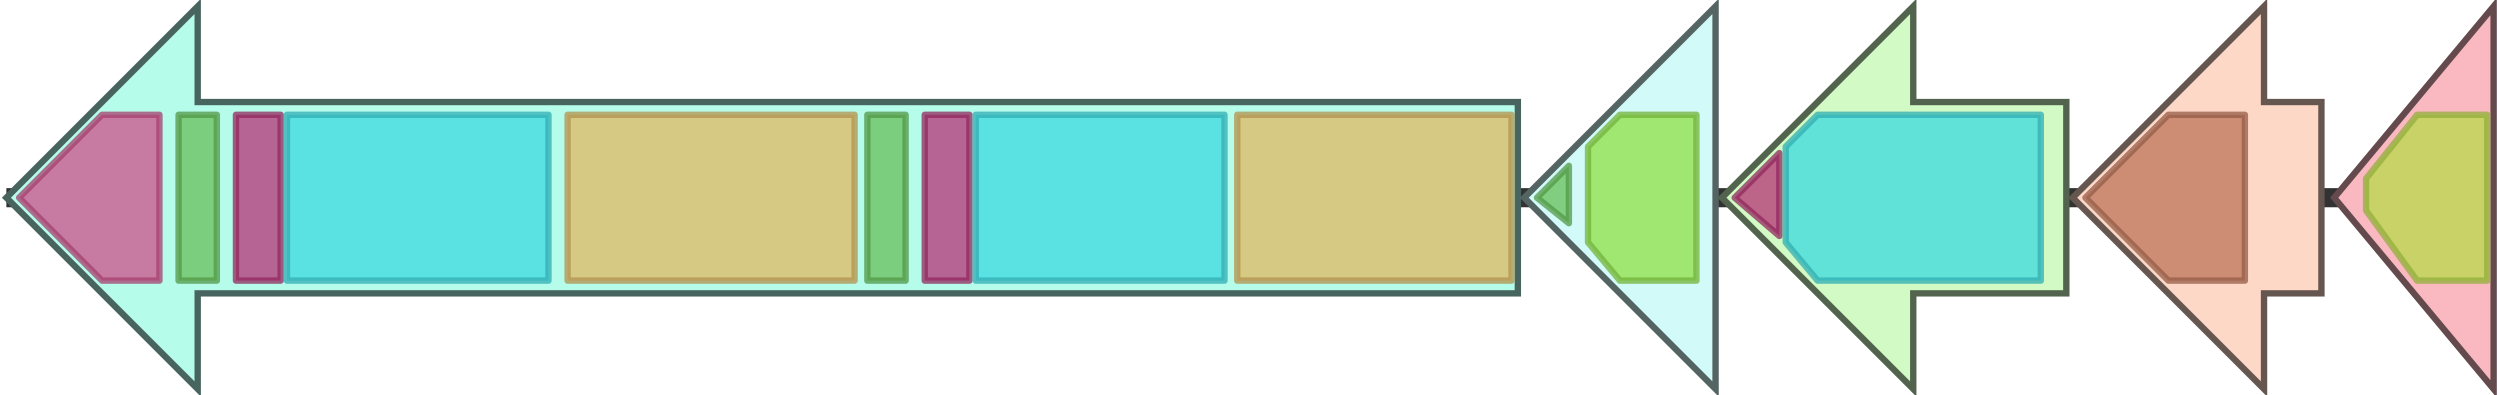 <svg version="1.1" baseProfile="full" xmlns="http://www.w3.org/2000/svg" width="392" height="62">
	<line x1="1" y1="31" x2="391" y2="31" style="stroke:rgb(50,50,50); stroke-width:3 "/>
	<g>
		<title>dhbF</title>
		<polygon class="dhbF" points="238,16 31,16 31,1 1,31 31,61 31,46 238,46" fill="rgb(181,252,235)" fill-opacity="1.0" stroke="rgb(72,100,94)" stroke-width="1" />
		<g>
			<title>PF00975</title>
			<polygon class="PF00975" points="3,31 16,18 25,18 25,44 16,44" stroke-linejoin="round" width="23" height="26" fill="rgb(207,80,138)" stroke="rgb(165,63,110)" stroke-width="1" opacity="0.75" />
		</g>
		<g>
			<title>PF00550</title>
			<rect class="PF00550" x="28" y="18" stroke-linejoin="round" width="6" height="26" fill="rgb(103,191,88)" stroke="rgb(82,152,70)" stroke-width="1" opacity="0.75" />
		</g>
		<g>
			<title>PF13193</title>
			<rect class="PF13193" x="37" y="18" stroke-linejoin="round" width="7" height="26" fill="rgb(182,50,118)" stroke="rgb(145,39,94)" stroke-width="1" opacity="0.75" />
		</g>
		<g>
			<title>PF00501</title>
			<rect class="PF00501" x="45" y="18" stroke-linejoin="round" width="41" height="26" fill="rgb(60,217,223)" stroke="rgb(48,173,178)" stroke-width="1" opacity="0.75" />
		</g>
		<g>
			<title>PF00668</title>
			<rect class="PF00668" x="89" y="18" stroke-linejoin="round" width="45" height="26" fill="rgb(224,184,98)" stroke="rgb(179,147,78)" stroke-width="1" opacity="0.75" />
		</g>
		<g>
			<title>PF00550</title>
			<rect class="PF00550" x="136" y="18" stroke-linejoin="round" width="6" height="26" fill="rgb(103,191,88)" stroke="rgb(82,152,70)" stroke-width="1" opacity="0.75" />
		</g>
		<g>
			<title>PF13193</title>
			<rect class="PF13193" x="145" y="18" stroke-linejoin="round" width="7" height="26" fill="rgb(182,50,118)" stroke="rgb(145,39,94)" stroke-width="1" opacity="0.75" />
		</g>
		<g>
			<title>PF00501</title>
			<rect class="PF00501" x="153" y="18" stroke-linejoin="round" width="39" height="26" fill="rgb(60,217,223)" stroke="rgb(48,173,178)" stroke-width="1" opacity="0.75" />
		</g>
		<g>
			<title>PF00668</title>
			<rect class="PF00668" x="194" y="18" stroke-linejoin="round" width="43" height="26" fill="rgb(224,184,98)" stroke="rgb(179,147,78)" stroke-width="1" opacity="0.75" />
		</g>
	</g>
	<g>
		<title>dhbB</title>
		<polygon class="dhbB" points="269,16 269,16 269,1 239,31 269,61 269,46 269,46" fill="rgb(209,250,248)" fill-opacity="1.0" stroke="rgb(83,100,99)" stroke-width="1" />
		<g>
			<title>PF00550</title>
			<polygon class="PF00550" points="241,31 246,26 246,35" stroke-linejoin="round" width="6" height="26" fill="rgb(103,191,88)" stroke="rgb(82,152,70)" stroke-width="1" opacity="0.75" />
		</g>
		<g>
			<title>PF00857</title>
			<polygon class="PF00857" points="249,23 254,18 266,18 266,44 254,44 249,38" stroke-linejoin="round" width="17" height="26" fill="rgb(144,224,70)" stroke="rgb(115,179,56)" stroke-width="1" opacity="0.75" />
		</g>
	</g>
	<g>
		<title>dhbE</title>
		<polygon class="dhbE" points="324,16 300,16 300,1 270,31 300,61 300,46 324,46" fill="rgb(209,250,196)" fill-opacity="1.0" stroke="rgb(83,100,78)" stroke-width="1" />
		<g>
			<title>PF13193</title>
			<polygon class="PF13193" points="272,31 279,24 279,37" stroke-linejoin="round" width="7" height="26" fill="rgb(182,50,118)" stroke="rgb(145,39,94)" stroke-width="1" opacity="0.75" />
		</g>
		<g>
			<title>PF00501</title>
			<polygon class="PF00501" points="280,23 285,18 320,18 320,44 285,44 280,38" stroke-linejoin="round" width="40" height="26" fill="rgb(60,217,223)" stroke="rgb(48,173,178)" stroke-width="1" opacity="0.75" />
		</g>
	</g>
	<g>
		<title>dhbC</title>
		<polygon class="dhbC" points="364,16 355,16 355,1 325,31 355,61 355,46 364,46" fill="rgb(254,216,199)" fill-opacity="1.0" stroke="rgb(101,86,79)" stroke-width="1" />
		<g>
			<title>PF00425</title>
			<polygon class="PF00425" points="327,31 340,18 352,18 352,44 340,44" stroke-linejoin="round" width="26" height="26" fill="rgb(188,116,88)" stroke="rgb(150,92,70)" stroke-width="1" opacity="0.75" />
		</g>
	</g>
	<g>
		<title>dhbA</title>
		<polygon class="dhbA" points="391,16 391,16 391,1 366,31 391,61 391,46 391,46" fill="rgb(250,184,193)" fill-opacity="1.0" stroke="rgb(100,73,77)" stroke-width="1" />
		<g>
			<title>PF00106</title>
			<polygon class="PF00106" points="371,28 379,18 390,18 390,44 379,44 371,33" stroke-linejoin="round" width="19" height="26" fill="rgb(182,219,73)" stroke="rgb(145,175,58)" stroke-width="1" opacity="0.75" />
		</g>
	</g>
</svg>
